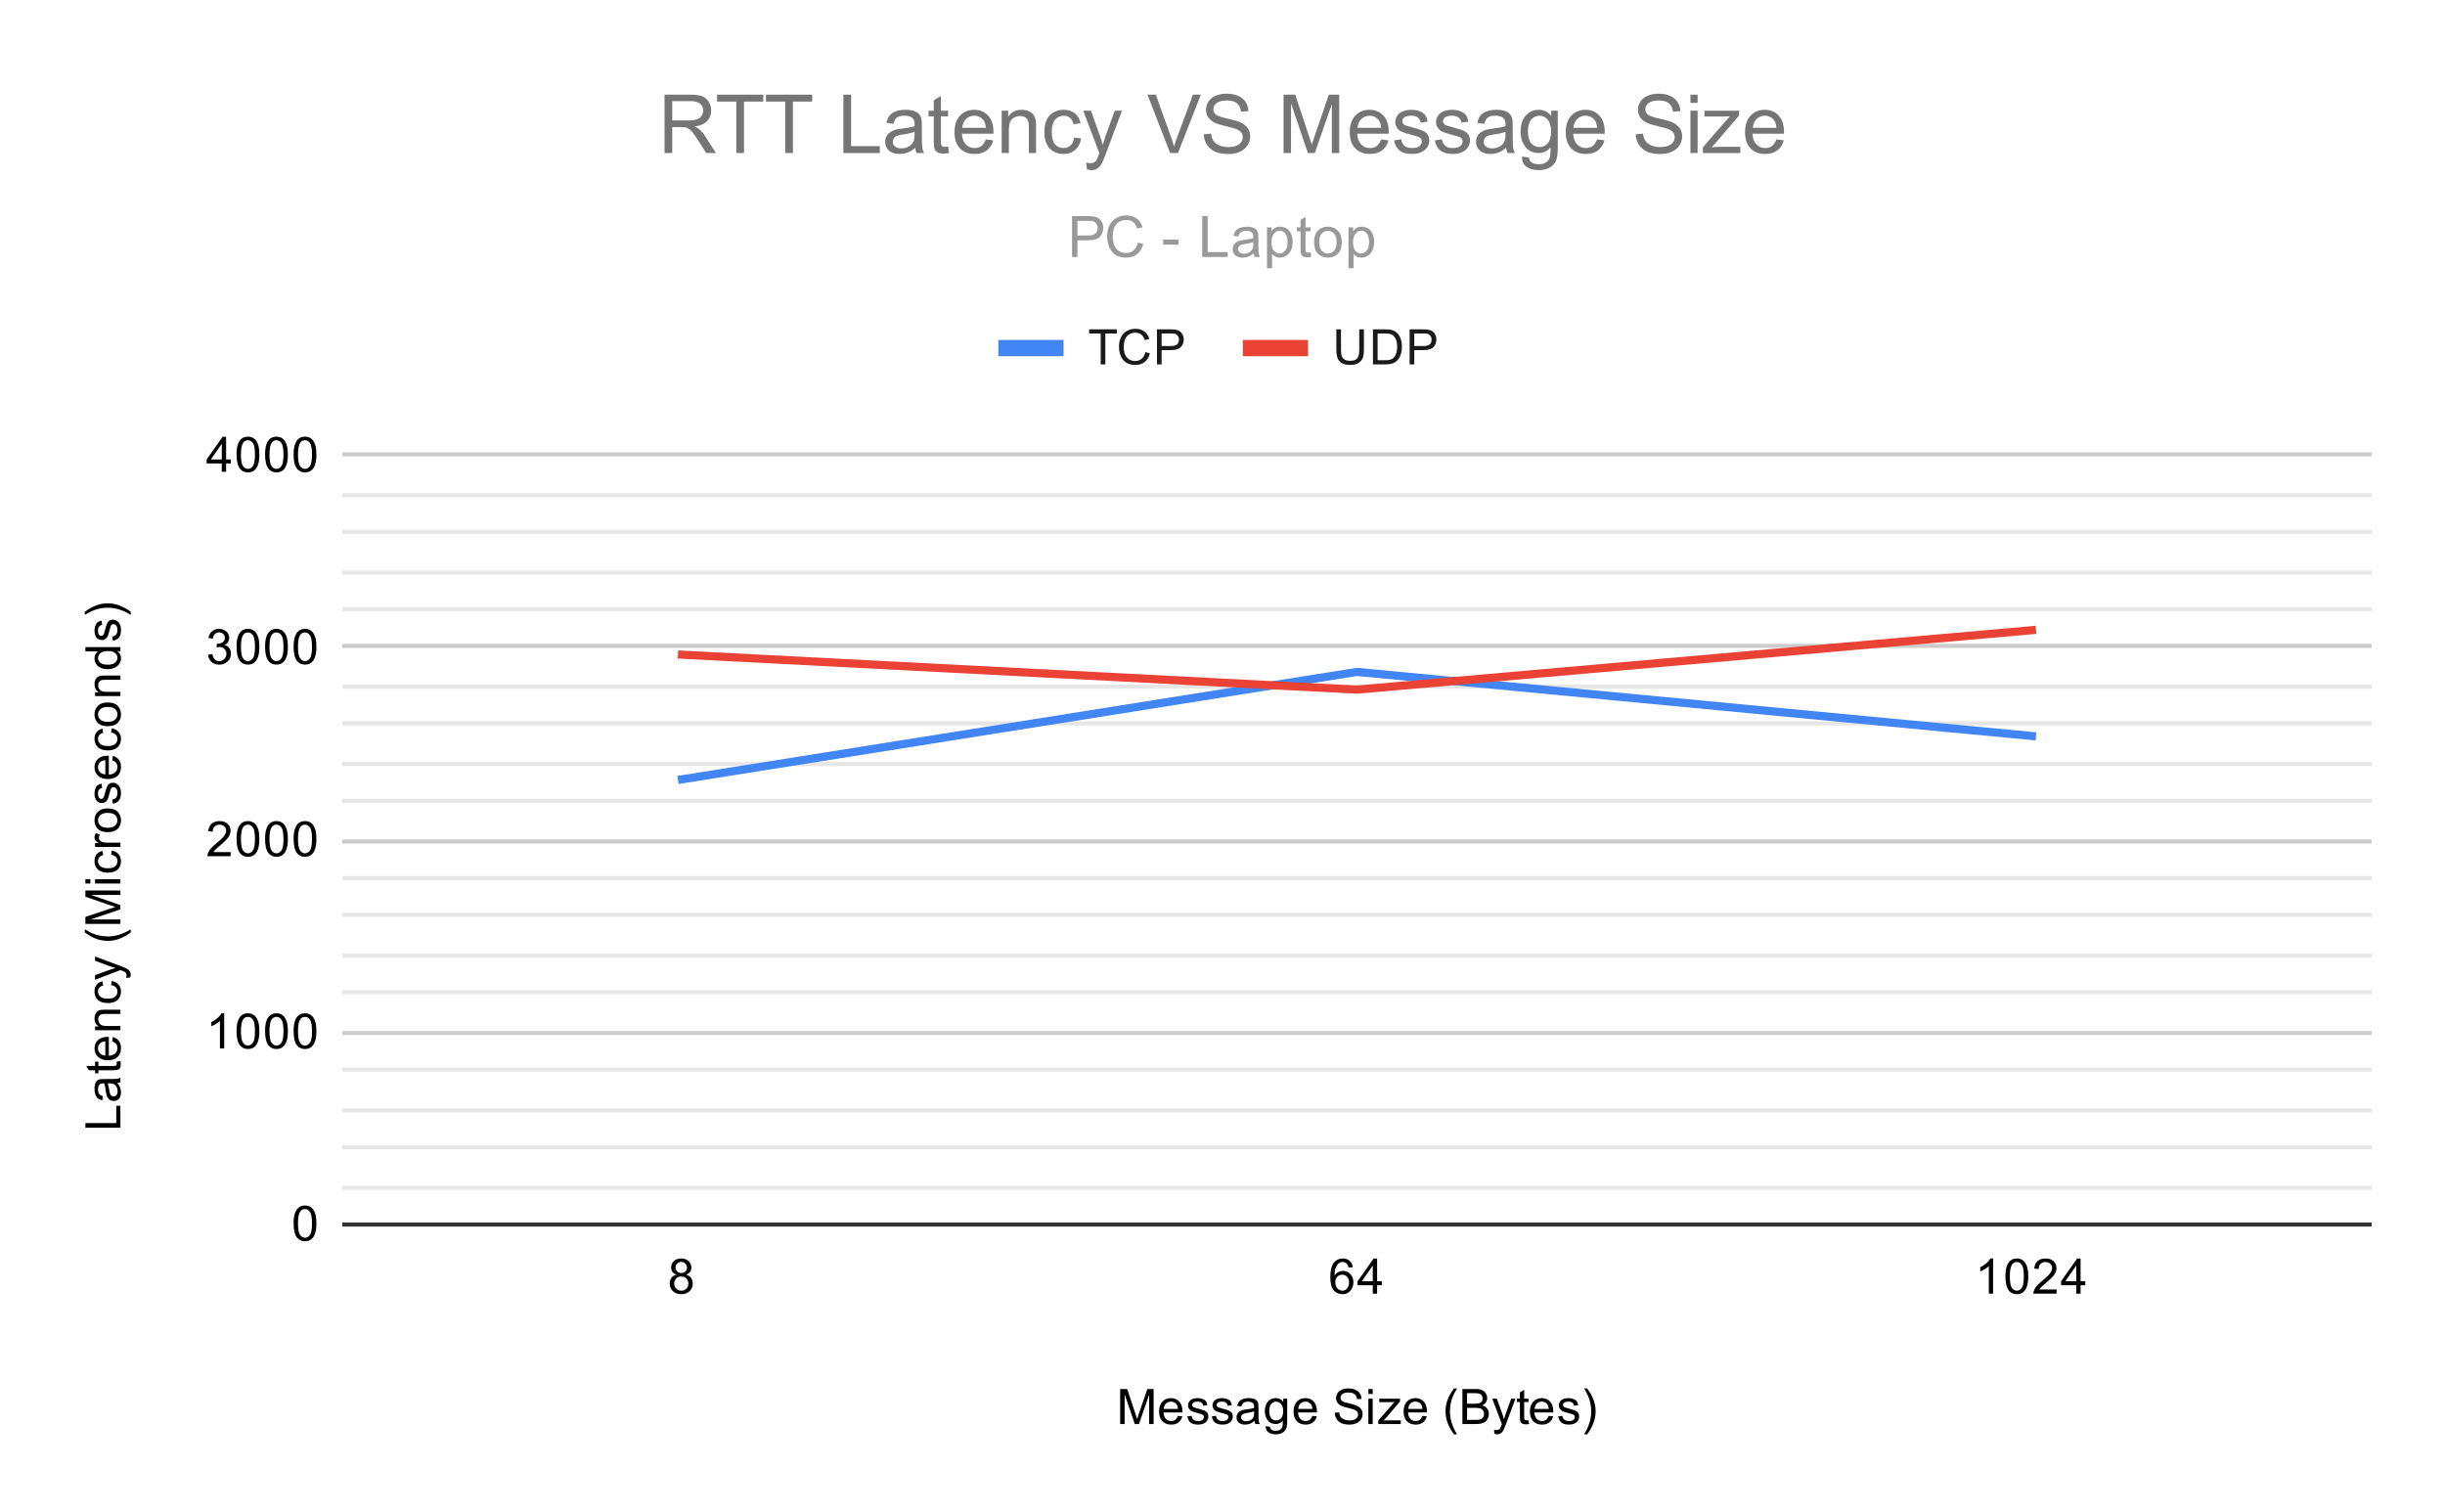 <svg version="1.1" viewBox="0.0 0.0 600.0 371.0" fill="none" stroke="none" stroke-linecap="square" stroke-miterlimit="10" width="600" height="371" xmlns:xlink="http://www.w3.org/1999/xlink" xmlns="http://www.w3.org/2000/svg"><path fill="#ffffff" d="M0 0L600.0 0L600.0 371.0L0 371.0L0 0Z" fill-rule="nonzero"/><path stroke="#333333" stroke-width="1.0" stroke-linecap="butt" d="M84.5 300.5L581.5 300.5" fill-rule="nonzero"/><path stroke="#cccccc" stroke-width="1.0" stroke-linecap="butt" d="M84.5 253.5L581.5 253.5" fill-rule="nonzero"/><path stroke="#cccccc" stroke-width="1.0" stroke-linecap="butt" d="M84.5 206.5L581.5 206.5" fill-rule="nonzero"/><path stroke="#cccccc" stroke-width="1.0" stroke-linecap="butt" d="M84.5 158.5L581.5 158.5" fill-rule="nonzero"/><path stroke="#cccccc" stroke-width="1.0" stroke-linecap="butt" d="M84.5 111.5L581.5 111.5" fill-rule="nonzero"/><path stroke="#e6e6e6" stroke-width="1.0" stroke-linecap="butt" d="M84.5 291.5L581.5 291.5" fill-rule="nonzero"/><path stroke="#e6e6e6" stroke-width="1.0" stroke-linecap="butt" d="M84.5 281.5L581.5 281.5" fill-rule="nonzero"/><path stroke="#e6e6e6" stroke-width="1.0" stroke-linecap="butt" d="M84.5 272.5L581.5 272.5" fill-rule="nonzero"/><path stroke="#e6e6e6" stroke-width="1.0" stroke-linecap="butt" d="M84.5 262.5L581.5 262.5" fill-rule="nonzero"/><path stroke="#e6e6e6" stroke-width="1.0" stroke-linecap="butt" d="M84.5 243.5L581.5 243.5" fill-rule="nonzero"/><path stroke="#e6e6e6" stroke-width="1.0" stroke-linecap="butt" d="M84.5 234.5L581.5 234.5" fill-rule="nonzero"/><path stroke="#e6e6e6" stroke-width="1.0" stroke-linecap="butt" d="M84.5 224.5L581.5 224.5" fill-rule="nonzero"/><path stroke="#e6e6e6" stroke-width="1.0" stroke-linecap="butt" d="M84.5 215.5L581.5 215.5" fill-rule="nonzero"/><path stroke="#e6e6e6" stroke-width="1.0" stroke-linecap="butt" d="M84.5 196.5L581.5 196.5" fill-rule="nonzero"/><path stroke="#e6e6e6" stroke-width="1.0" stroke-linecap="butt" d="M84.5 187.5L581.5 187.5" fill-rule="nonzero"/><path stroke="#e6e6e6" stroke-width="1.0" stroke-linecap="butt" d="M84.5 177.5L581.5 177.5" fill-rule="nonzero"/><path stroke="#e6e6e6" stroke-width="1.0" stroke-linecap="butt" d="M84.5 168.5L581.5 168.5" fill-rule="nonzero"/><path stroke="#e6e6e6" stroke-width="1.0" stroke-linecap="butt" d="M84.5 149.5L581.5 149.5" fill-rule="nonzero"/><path stroke="#e6e6e6" stroke-width="1.0" stroke-linecap="butt" d="M84.5 140.5L581.5 140.5" fill-rule="nonzero"/><path stroke="#e6e6e6" stroke-width="1.0" stroke-linecap="butt" d="M84.5 130.5L581.5 130.5" fill-rule="nonzero"/><path stroke="#e6e6e6" stroke-width="1.0" stroke-linecap="butt" d="M84.5 121.5L581.5 121.5" fill-rule="nonzero"/><clipPath id="id_0"><path d="M84.55 111.783L581.45 111.783L581.45 300.45L84.55 300.45L84.55 111.783Z" clip-rule="nonzero"/></clipPath><path stroke="#4285f4" stroke-width="2.0" stroke-linecap="butt" clip-path="url(#id_0)" d="M167.367 191.241L333.0 164.881L498.633 180.611" fill-rule="nonzero"/><path stroke="#ea4335" stroke-width="2.0" stroke-linecap="butt" clip-path="url(#id_0)" d="M167.367 160.66L333.0 169.233L498.633 154.648" fill-rule="nonzero"/><path fill="#000000" fill-opacity="0.0" clip-path="url(#id_0)" d="M170.367 191.241C170.367 192.898 169.024 194.241 167.367 194.241C165.71 194.241 164.367 192.898 164.367 191.241C164.367 189.584 165.71 188.241 167.367 188.241C169.024 188.241 170.367 189.584 170.367 191.241Z" fill-rule="nonzero"/><path fill="#000000" fill-opacity="0.0" clip-path="url(#id_0)" d="M336.0 164.881C336.0 166.538 334.657 167.881 333.0 167.881C331.343 167.881 330.0 166.538 330.0 164.881C330.0 163.224 331.343 161.881 333.0 161.881C334.657 161.881 336.0 163.224 336.0 164.881Z" fill-rule="nonzero"/><path fill="#000000" fill-opacity="0.0" clip-path="url(#id_0)" d="M501.633 180.611C501.633 182.268 500.29 183.611 498.633 183.611C496.976 183.611 495.633 182.268 495.633 180.611C495.633 178.954 496.976 177.611 498.633 177.611C500.29 177.611 501.633 178.954 501.633 180.611Z" fill-rule="nonzero"/><path fill="#000000" fill-opacity="0.0" clip-path="url(#id_0)" d="M170.367 160.66C170.367 162.317 169.024 163.66 167.367 163.66C165.71 163.66 164.367 162.317 164.367 160.66C164.367 159.003 165.71 157.66 167.367 157.66C169.024 157.66 170.367 159.003 170.367 160.66Z" fill-rule="nonzero"/><path fill="#000000" fill-opacity="0.0" clip-path="url(#id_0)" d="M336.0 169.233C336.0 170.89 334.657 172.233 333.0 172.233C331.343 172.233 330.0 170.89 330.0 169.233C330.0 167.576 331.343 166.233 333.0 166.233C334.657 166.233 336.0 167.576 336.0 169.233Z" fill-rule="nonzero"/><path fill="#000000" fill-opacity="0.0" clip-path="url(#id_0)" d="M501.633 154.648C501.633 156.305 500.29 157.648 498.633 157.648C496.976 157.648 495.633 156.305 495.633 154.648C495.633 152.991 496.976 151.648 498.633 151.648C500.29 151.648 501.633 152.991 501.633 154.648Z" fill-rule="nonzero"/><path fill="#000000" d="M274.891 349.45L274.891 340.856L276.609 340.856L278.641 346.934Q278.922 347.794 279.047 348.216Q279.188 347.747 279.5 346.841L281.562 340.856L283.094 340.856L283.094 349.45L282.0 349.45L282.0 342.262L279.5 349.45L278.469 349.45L275.984 342.137L275.984 349.45L274.891 349.45ZM289.047 347.45L290.141 347.575Q289.891 348.528 289.188 349.059Q288.484 349.591 287.406 349.591Q286.047 349.591 285.234 348.747Q284.438 347.903 284.438 346.387Q284.438 344.825 285.25 343.966Q286.062 343.091 287.344 343.091Q288.594 343.091 289.375 343.934Q290.172 344.778 290.172 346.325Q290.172 346.419 290.172 346.606L285.531 346.606Q285.594 347.637 286.109 348.184Q286.625 348.716 287.406 348.716Q287.984 348.716 288.391 348.419Q288.812 348.106 289.047 347.45ZM285.594 345.747L289.062 345.747Q289.0 344.95 288.672 344.559Q288.156 343.95 287.359 343.95Q286.625 343.95 286.125 344.434Q285.641 344.919 285.594 345.747ZM291.375 347.591L292.406 347.434Q292.5 348.059 292.891 348.387Q293.297 348.716 294.031 348.716Q294.75 348.716 295.094 348.434Q295.453 348.137 295.453 347.731Q295.453 347.372 295.141 347.169Q294.922 347.028 294.062 346.809Q292.906 346.512 292.453 346.309Q292.016 346.091 291.781 345.716Q291.547 345.341 291.547 344.872Q291.547 344.466 291.734 344.106Q291.922 343.747 292.25 343.512Q292.5 343.341 292.922 343.216Q293.344 343.091 293.844 343.091Q294.562 343.091 295.109 343.309Q295.672 343.512 295.938 343.872Q296.203 344.231 296.297 344.825L295.266 344.966Q295.203 344.497 294.859 344.231Q294.531 343.95 293.906 343.95Q293.188 343.95 292.875 344.2Q292.562 344.434 292.562 344.762Q292.562 344.966 292.688 345.122Q292.828 345.294 293.094 345.403Q293.25 345.466 294.031 345.669Q295.156 345.981 295.594 346.169Q296.031 346.356 296.281 346.716Q296.531 347.075 296.531 347.622Q296.531 348.153 296.219 348.622Q295.922 349.075 295.344 349.341Q294.766 349.591 294.031 349.591Q292.812 349.591 292.172 349.091Q291.547 348.575 291.375 347.591ZM297.375 347.591L298.406 347.434Q298.5 348.059 298.891 348.387Q299.297 348.716 300.031 348.716Q300.75 348.716 301.094 348.434Q301.453 348.137 301.453 347.731Q301.453 347.372 301.141 347.169Q300.922 347.028 300.062 346.809Q298.906 346.512 298.453 346.309Q298.016 346.091 297.781 345.716Q297.547 345.341 297.547 344.872Q297.547 344.466 297.734 344.106Q297.922 343.747 298.25 343.512Q298.5 343.341 298.922 343.216Q299.344 343.091 299.844 343.091Q300.562 343.091 301.109 343.309Q301.672 343.512 301.938 343.872Q302.203 344.231 302.297 344.825L301.266 344.966Q301.203 344.497 300.859 344.231Q300.531 343.95 299.906 343.95Q299.188 343.95 298.875 344.2Q298.562 344.434 298.562 344.762Q298.562 344.966 298.688 345.122Q298.828 345.294 299.094 345.403Q299.25 345.466 300.031 345.669Q301.156 345.981 301.594 346.169Q302.031 346.356 302.281 346.716Q302.531 347.075 302.531 347.622Q302.531 348.153 302.219 348.622Q301.922 349.075 301.344 349.341Q300.766 349.591 300.031 349.591Q298.812 349.591 298.172 349.091Q297.547 348.575 297.375 347.591ZM307.859 348.684Q307.266 349.184 306.719 349.387Q306.188 349.591 305.562 349.591Q304.531 349.591 303.984 349.091Q303.438 348.591 303.438 347.809Q303.438 347.356 303.641 346.981Q303.844 346.591 304.188 346.372Q304.531 346.137 304.953 346.028Q305.25 345.934 305.891 345.856Q307.156 345.716 307.766 345.497Q307.766 345.278 307.766 345.231Q307.766 344.575 307.469 344.309Q307.062 343.966 306.266 343.966Q305.531 343.966 305.172 344.231Q304.812 344.481 304.641 345.137L303.609 344.997Q303.75 344.341 304.078 343.934Q304.406 343.528 305.016 343.309Q305.625 343.091 306.422 343.091Q307.219 343.091 307.719 343.278Q308.219 343.466 308.453 343.747Q308.688 344.028 308.781 344.466Q308.828 344.731 308.828 345.434L308.828 346.841Q308.828 348.309 308.891 348.7Q308.969 349.091 309.172 349.45L308.062 349.45Q307.906 349.122 307.859 348.684ZM307.766 346.325Q307.188 346.559 306.047 346.731Q305.391 346.825 305.125 346.95Q304.859 347.059 304.703 347.278Q304.562 347.497 304.562 347.778Q304.562 348.2 304.875 348.481Q305.203 348.762 305.812 348.762Q306.422 348.762 306.891 348.497Q307.375 348.231 307.594 347.762Q307.766 347.403 307.766 346.716L307.766 346.325ZM310.594 349.966L311.625 350.122Q311.688 350.591 311.984 350.809Q312.375 351.106 313.047 351.106Q313.781 351.106 314.172 350.809Q314.578 350.512 314.719 349.997Q314.812 349.669 314.797 348.637Q314.109 349.45 313.078 349.45Q311.797 349.45 311.094 348.528Q310.391 347.591 310.391 346.309Q310.391 345.419 310.703 344.669Q311.031 343.903 311.641 343.497Q312.25 343.091 313.078 343.091Q314.188 343.091 314.906 343.981L314.906 343.231L315.875 343.231L315.875 348.606Q315.875 350.059 315.578 350.669Q315.281 351.278 314.641 351.622Q314.0 351.981 313.062 351.981Q311.953 351.981 311.266 351.481Q310.578 350.981 310.594 349.966ZM311.469 346.231Q311.469 347.45 311.953 348.012Q312.438 348.575 313.172 348.575Q313.906 348.575 314.391 348.012Q314.891 347.45 314.891 346.262Q314.891 345.122 314.375 344.544Q313.875 343.966 313.156 343.966Q312.453 343.966 311.953 344.544Q311.469 345.106 311.469 346.231ZM322.047 347.45L323.141 347.575Q322.891 348.528 322.188 349.059Q321.484 349.591 320.406 349.591Q319.047 349.591 318.234 348.747Q317.438 347.903 317.438 346.387Q317.438 344.825 318.25 343.966Q319.062 343.091 320.344 343.091Q321.594 343.091 322.375 343.934Q323.172 344.778 323.172 346.325Q323.172 346.419 323.172 346.606L318.531 346.606Q318.594 347.637 319.109 348.184Q319.625 348.716 320.406 348.716Q320.984 348.716 321.391 348.419Q321.812 348.106 322.047 347.45ZM318.594 345.747L322.062 345.747Q322.0 344.95 321.672 344.559Q321.156 343.95 320.359 343.95Q319.625 343.95 319.125 344.434Q318.641 344.919 318.594 345.747ZM327.547 346.684L328.609 346.591Q328.688 347.247 328.969 347.653Q329.25 348.059 329.828 348.325Q330.422 348.575 331.156 348.575Q331.797 348.575 332.297 348.387Q332.797 348.184 333.031 347.856Q333.281 347.512 333.281 347.122Q333.281 346.716 333.047 346.419Q332.812 346.106 332.281 345.903Q331.922 345.762 330.734 345.481Q329.562 345.2 329.094 344.95Q328.469 344.622 328.172 344.153Q327.875 343.669 327.875 343.075Q327.875 342.434 328.234 341.872Q328.609 341.294 329.312 341.012Q330.031 340.716 330.891 340.716Q331.844 340.716 332.578 341.028Q333.312 341.325 333.703 341.934Q334.094 342.528 334.125 343.278L333.031 343.356Q332.938 342.544 332.422 342.137Q331.922 341.716 330.938 341.716Q329.906 341.716 329.438 342.091Q328.969 342.466 328.969 342.997Q328.969 343.466 329.297 343.762Q329.625 344.059 331.0 344.372Q332.391 344.684 332.906 344.919Q333.656 345.278 334.016 345.809Q334.375 346.325 334.375 347.028Q334.375 347.716 333.984 348.325Q333.594 348.919 332.859 349.262Q332.125 349.591 331.203 349.591Q330.031 349.591 329.234 349.262Q328.453 348.919 328.0 348.231Q327.562 347.544 327.547 346.684ZM335.797 342.075L335.797 340.856L336.859 340.856L336.859 342.075L335.797 342.075ZM335.797 349.45L335.797 343.231L336.859 343.231L336.859 349.45L335.797 349.45ZM338.234 349.45L338.234 348.591L342.203 344.044Q341.516 344.075 341.0 344.075L338.469 344.075L338.469 343.231L343.562 343.231L343.562 343.919L340.188 347.872L339.531 348.591Q340.25 348.544 340.859 348.544L343.75 348.544L343.75 349.45L338.234 349.45ZM349.047 347.45L350.141 347.575Q349.891 348.528 349.188 349.059Q348.484 349.591 347.406 349.591Q346.047 349.591 345.234 348.747Q344.438 347.903 344.438 346.387Q344.438 344.825 345.25 343.966Q346.062 343.091 347.344 343.091Q348.594 343.091 349.375 343.934Q350.172 344.778 350.172 346.325Q350.172 346.419 350.172 346.606L345.531 346.606Q345.594 347.637 346.109 348.184Q346.625 348.716 347.406 348.716Q347.984 348.716 348.391 348.419Q348.812 348.106 349.047 347.45ZM345.594 345.747L349.062 345.747Q349.0 344.95 348.672 344.559Q348.156 343.95 347.359 343.95Q346.625 343.95 346.125 344.434Q345.641 344.919 345.594 345.747ZM356.812 351.981Q355.938 350.872 355.328 349.403Q354.734 347.919 354.734 346.341Q354.734 344.95 355.172 343.669Q355.703 342.184 356.812 340.716L357.562 340.716Q356.859 341.934 356.625 342.45Q356.266 343.262 356.062 344.137Q355.812 345.231 355.812 346.341Q355.812 349.169 357.562 351.981L356.812 351.981ZM358.875 349.45L358.875 340.856L362.109 340.856Q363.094 340.856 363.688 341.122Q364.281 341.387 364.609 341.934Q364.953 342.466 364.953 343.059Q364.953 343.606 364.656 344.091Q364.359 344.575 363.75 344.872Q364.531 345.106 364.938 345.669Q365.359 346.216 365.359 346.966Q365.359 347.559 365.109 348.091Q364.859 348.606 364.484 348.887Q364.109 349.169 363.531 349.309Q362.969 349.45 362.156 349.45L358.875 349.45ZM360.016 344.466L361.875 344.466Q362.625 344.466 362.953 344.372Q363.391 344.247 363.609 343.95Q363.828 343.637 363.828 343.184Q363.828 342.762 363.625 342.434Q363.422 342.106 363.031 341.997Q362.656 341.872 361.734 341.872L360.016 341.872L360.016 344.466ZM360.016 348.434L362.156 348.434Q362.703 348.434 362.922 348.387Q363.328 348.325 363.578 348.169Q363.844 347.997 364.016 347.684Q364.188 347.372 364.188 346.966Q364.188 346.481 363.938 346.122Q363.703 345.762 363.266 345.622Q362.828 345.481 362.0 345.481L360.016 345.481L360.016 348.434ZM366.75 351.841L366.625 350.856Q366.969 350.95 367.234 350.95Q367.578 350.95 367.781 350.825Q368.0 350.716 368.141 350.512Q368.234 350.341 368.469 349.716Q368.484 349.637 368.562 349.466L366.188 343.231L367.328 343.231L368.625 346.825Q368.875 347.512 369.078 348.278Q369.266 347.544 369.516 346.856L370.844 343.231L371.891 343.231L369.531 349.559Q369.141 350.575 368.938 350.966Q368.656 351.497 368.281 351.731Q367.922 351.981 367.422 351.981Q367.125 351.981 366.75 351.841ZM375.094 348.512L375.25 349.434Q374.797 349.528 374.453 349.528Q373.875 349.528 373.562 349.356Q373.25 349.169 373.109 348.872Q372.984 348.575 372.984 347.622L372.984 344.044L372.219 344.044L372.219 343.231L372.984 343.231L372.984 341.684L374.031 341.059L374.031 343.231L375.094 343.231L375.094 344.044L374.031 344.044L374.031 347.684Q374.031 348.137 374.078 348.262Q374.141 348.387 374.266 348.466Q374.391 348.544 374.625 348.544Q374.812 348.544 375.094 348.512ZM380.047 347.45L381.141 347.575Q380.891 348.528 380.188 349.059Q379.484 349.591 378.406 349.591Q377.047 349.591 376.234 348.747Q375.438 347.903 375.438 346.387Q375.438 344.825 376.25 343.966Q377.062 343.091 378.344 343.091Q379.594 343.091 380.375 343.934Q381.172 344.778 381.172 346.325Q381.172 346.419 381.172 346.606L376.531 346.606Q376.594 347.637 377.109 348.184Q377.625 348.716 378.406 348.716Q378.984 348.716 379.391 348.419Q379.812 348.106 380.047 347.45ZM376.594 345.747L380.062 345.747Q380.0 344.95 379.672 344.559Q379.156 343.95 378.359 343.95Q377.625 343.95 377.125 344.434Q376.641 344.919 376.594 345.747ZM382.375 347.591L383.406 347.434Q383.5 348.059 383.891 348.387Q384.297 348.716 385.031 348.716Q385.75 348.716 386.094 348.434Q386.453 348.137 386.453 347.731Q386.453 347.372 386.141 347.169Q385.922 347.028 385.062 346.809Q383.906 346.512 383.453 346.309Q383.016 346.091 382.781 345.716Q382.547 345.341 382.547 344.872Q382.547 344.466 382.734 344.106Q382.922 343.747 383.25 343.512Q383.5 343.341 383.922 343.216Q384.344 343.091 384.844 343.091Q385.562 343.091 386.109 343.309Q386.672 343.512 386.938 343.872Q387.203 344.231 387.297 344.825L386.266 344.966Q386.203 344.497 385.859 344.231Q385.531 343.95 384.906 343.95Q384.188 343.95 383.875 344.2Q383.562 344.434 383.562 344.762Q383.562 344.966 383.688 345.122Q383.828 345.294 384.094 345.403Q384.25 345.466 385.031 345.669Q386.156 345.981 386.594 346.169Q387.031 346.356 387.281 346.716Q387.531 347.075 387.531 347.622Q387.531 348.153 387.219 348.622Q386.922 349.075 386.344 349.341Q385.766 349.591 385.031 349.591Q383.812 349.591 383.172 349.091Q382.547 348.575 382.375 347.591ZM389.484 351.981L388.734 351.981Q390.484 349.169 390.484 346.341Q390.484 345.247 390.234 344.153Q390.031 343.278 389.672 342.466Q389.438 341.95 388.734 340.716L389.484 340.716Q390.578 342.184 391.109 343.669Q391.562 344.95 391.562 346.341Q391.562 347.919 390.953 349.403Q390.344 350.872 389.484 351.981Z" fill-rule="nonzero"/><path fill="#000000" d="M29.55 276.742L20.956 276.742L20.956 275.601L28.534 275.601L28.534 271.367L29.55 271.367L29.55 276.742ZM28.784 265.757Q29.284 266.351 29.488 266.898Q29.691 267.429 29.691 268.054Q29.691 269.085 29.191 269.632Q28.691 270.179 27.909 270.179Q27.456 270.179 27.081 269.976Q26.691 269.773 26.472 269.429Q26.238 269.085 26.128 268.664Q26.034 268.367 25.956 267.726Q25.816 266.46 25.597 265.851Q25.378 265.851 25.331 265.851Q24.675 265.851 24.409 266.148Q24.066 266.554 24.066 267.351Q24.066 268.085 24.331 268.445Q24.581 268.804 25.238 268.976L25.097 270.007Q24.441 269.867 24.034 269.539Q23.628 269.21 23.409 268.601Q23.191 267.992 23.191 267.195Q23.191 266.398 23.378 265.898Q23.566 265.398 23.847 265.164Q24.128 264.929 24.566 264.835Q24.831 264.789 25.534 264.789L26.941 264.789Q28.409 264.789 28.8 264.726Q29.191 264.648 29.55 264.445L29.55 265.554Q29.222 265.71 28.784 265.757ZM26.425 265.851Q26.659 266.429 26.831 267.57Q26.925 268.226 27.05 268.492Q27.159 268.757 27.378 268.914Q27.597 269.054 27.878 269.054Q28.3 269.054 28.581 268.742Q28.863 268.414 28.863 267.804Q28.863 267.195 28.597 266.726Q28.331 266.242 27.863 266.023Q27.503 265.851 26.816 265.851L26.425 265.851ZM28.613 260.523L29.534 260.367Q29.628 260.82 29.628 261.164Q29.628 261.742 29.456 262.054Q29.269 262.367 28.972 262.507Q28.675 262.632 27.722 262.632L24.144 262.632L24.144 263.398L23.331 263.398L23.331 262.632L21.784 262.632L21.159 261.585L23.331 261.585L23.331 260.523L24.144 260.523L24.144 261.585L27.784 261.585Q28.238 261.585 28.363 261.539Q28.488 261.476 28.566 261.351Q28.644 261.226 28.644 260.992Q28.644 260.804 28.613 260.523ZM27.55 255.57L27.675 254.476Q28.628 254.726 29.159 255.429Q29.691 256.132 29.691 257.21Q29.691 258.57 28.847 259.382Q28.003 260.179 26.488 260.179Q24.925 260.179 24.066 259.367Q23.191 258.554 23.191 257.273Q23.191 256.023 24.034 255.242Q24.878 254.445 26.425 254.445Q26.519 254.445 26.706 254.445L26.706 259.085Q27.738 259.023 28.284 258.507Q28.816 257.992 28.816 257.21Q28.816 256.632 28.519 256.226Q28.206 255.804 27.55 255.57ZM25.847 259.023L25.847 255.554Q25.05 255.617 24.659 255.945Q24.05 256.46 24.05 257.257Q24.05 257.992 24.534 258.492Q25.019 258.976 25.847 259.023ZM29.55 252.82L23.331 252.82L23.331 251.882L24.206 251.882Q23.191 251.195 23.191 249.898Q23.191 249.335 23.394 248.867Q23.597 248.382 23.925 248.148Q24.253 247.914 24.691 247.82Q24.988 247.773 25.722 247.773L29.55 247.773L29.55 248.82L25.769 248.82Q25.113 248.82 24.8 248.945Q24.488 249.07 24.3 249.382Q24.097 249.695 24.097 250.117Q24.097 250.789 24.534 251.289Q24.956 251.773 26.144 251.773L29.55 251.773L29.55 252.82ZM27.269 241.757L27.409 240.726Q28.472 240.898 29.081 241.601Q29.691 242.304 29.691 243.32Q29.691 244.601 28.863 245.382Q28.019 246.148 26.456 246.148Q25.456 246.148 24.706 245.82Q23.941 245.476 23.566 244.804Q23.191 244.117 23.191 243.304Q23.191 242.304 23.706 241.664Q24.206 241.007 25.159 240.82L25.316 241.851Q24.691 241.992 24.378 242.367Q24.05 242.742 24.05 243.273Q24.05 244.07 24.628 244.57Q25.191 245.07 26.425 245.07Q27.691 245.07 28.253 244.585Q28.816 244.101 28.816 243.335Q28.816 242.71 28.441 242.304Q28.066 241.882 27.269 241.757ZM31.941 239.867L30.956 239.992Q31.05 239.648 31.05 239.382Q31.05 239.039 30.925 238.835Q30.816 238.617 30.613 238.476Q30.441 238.382 29.816 238.148Q29.738 238.132 29.566 238.054L23.331 240.429L23.331 239.289L26.925 237.992Q27.613 237.742 28.378 237.539Q27.644 237.351 26.956 237.101L23.331 235.773L23.331 234.726L29.659 237.085Q30.675 237.476 31.066 237.679Q31.597 237.96 31.831 238.335Q32.081 238.695 32.081 239.195Q32.081 239.492 31.941 239.867ZM32.081 228.804Q30.972 229.679 29.503 230.289Q28.019 230.882 26.441 230.882Q25.05 230.882 23.769 230.445Q22.284 229.914 20.816 228.804L20.816 228.054Q22.034 228.757 22.55 228.992Q23.363 229.351 24.238 229.554Q25.331 229.804 26.441 229.804Q29.269 229.804 32.081 228.054L32.081 228.804ZM29.55 226.726L20.956 226.726L20.956 225.007L27.034 222.976Q27.894 222.695 28.316 222.57Q27.847 222.429 26.941 222.117L20.956 220.054L20.956 218.523L29.55 218.523L29.55 219.617L22.363 219.617L29.55 222.117L29.55 223.148L22.238 225.632L29.55 225.632L29.55 226.726ZM22.175 216.82L20.956 216.82L20.956 215.757L22.175 215.757L22.175 216.82ZM29.55 216.82L23.331 216.82L23.331 215.757L29.55 215.757L29.55 216.82ZM27.269 209.757L27.409 208.726Q28.472 208.898 29.081 209.601Q29.691 210.304 29.691 211.32Q29.691 212.601 28.863 213.382Q28.019 214.148 26.456 214.148Q25.456 214.148 24.706 213.82Q23.941 213.476 23.566 212.804Q23.191 212.117 23.191 211.304Q23.191 210.304 23.706 209.664Q24.206 209.007 25.159 208.82L25.316 209.851Q24.691 209.992 24.378 210.367Q24.05 210.742 24.05 211.273Q24.05 212.07 24.628 212.57Q25.191 213.07 26.425 213.07Q27.691 213.07 28.253 212.585Q28.816 212.101 28.816 211.335Q28.816 210.71 28.441 210.304Q28.066 209.882 27.269 209.757ZM29.55 207.835L23.331 207.835L23.331 206.882L24.269 206.882Q23.613 206.523 23.409 206.226Q23.191 205.914 23.191 205.539Q23.191 205.007 23.519 204.46L24.503 204.82Q24.269 205.21 24.269 205.585Q24.269 205.945 24.488 206.226Q24.691 206.492 25.066 206.601Q25.628 206.789 26.284 206.789L29.55 206.789L29.55 207.835ZM26.441 204.21Q24.706 204.21 23.878 203.257Q23.191 202.46 23.191 201.304Q23.191 200.023 24.034 199.21Q24.863 198.382 26.347 198.382Q27.55 198.382 28.238 198.742Q28.925 199.101 29.316 199.804Q29.691 200.492 29.691 201.304Q29.691 202.601 28.863 203.414Q28.019 204.21 26.441 204.21ZM26.441 203.132Q27.628 203.132 28.222 202.617Q28.816 202.085 28.816 201.304Q28.816 200.507 28.222 199.992Q27.628 199.476 26.409 199.476Q25.253 199.476 24.659 200.007Q24.066 200.523 24.066 201.304Q24.066 202.085 24.659 202.617Q25.238 203.132 26.441 203.132ZM27.691 197.242L27.534 196.21Q28.159 196.117 28.488 195.726Q28.816 195.32 28.816 194.585Q28.816 193.867 28.534 193.523Q28.238 193.164 27.831 193.164Q27.472 193.164 27.269 193.476Q27.128 193.695 26.909 194.554Q26.613 195.71 26.409 196.164Q26.191 196.601 25.816 196.835Q25.441 197.07 24.972 197.07Q24.566 197.07 24.206 196.882Q23.847 196.695 23.613 196.367Q23.441 196.117 23.316 195.695Q23.191 195.273 23.191 194.773Q23.191 194.054 23.409 193.507Q23.613 192.945 23.972 192.679Q24.331 192.414 24.925 192.32L25.066 193.351Q24.597 193.414 24.331 193.757Q24.05 194.085 24.05 194.71Q24.05 195.429 24.3 195.742Q24.534 196.054 24.863 196.054Q25.066 196.054 25.222 195.929Q25.394 195.789 25.503 195.523Q25.566 195.367 25.769 194.585Q26.081 193.46 26.269 193.023Q26.456 192.585 26.816 192.335Q27.175 192.085 27.722 192.085Q28.253 192.085 28.722 192.398Q29.175 192.695 29.441 193.273Q29.691 193.851 29.691 194.585Q29.691 195.804 29.191 196.445Q28.675 197.07 27.691 197.242ZM27.55 186.57L27.675 185.476Q28.628 185.726 29.159 186.429Q29.691 187.132 29.691 188.21Q29.691 189.57 28.847 190.382Q28.003 191.179 26.488 191.179Q24.925 191.179 24.066 190.367Q23.191 189.554 23.191 188.273Q23.191 187.023 24.034 186.242Q24.878 185.445 26.425 185.445Q26.519 185.445 26.706 185.445L26.706 190.085Q27.738 190.023 28.284 189.507Q28.816 188.992 28.816 188.21Q28.816 187.632 28.519 187.226Q28.206 186.804 27.55 186.57ZM25.847 190.023L25.847 186.554Q25.05 186.617 24.659 186.945Q24.05 187.46 24.05 188.257Q24.05 188.992 24.534 189.492Q25.019 189.976 25.847 190.023ZM27.269 179.757L27.409 178.726Q28.472 178.898 29.081 179.601Q29.691 180.304 29.691 181.32Q29.691 182.601 28.863 183.382Q28.019 184.148 26.456 184.148Q25.456 184.148 24.706 183.82Q23.941 183.476 23.566 182.804Q23.191 182.117 23.191 181.304Q23.191 180.304 23.706 179.664Q24.206 179.007 25.159 178.82L25.316 179.851Q24.691 179.992 24.378 180.367Q24.05 180.742 24.05 181.273Q24.05 182.07 24.628 182.57Q25.191 183.07 26.425 183.07Q27.691 183.07 28.253 182.585Q28.816 182.101 28.816 181.335Q28.816 180.71 28.441 180.304Q28.066 179.882 27.269 179.757ZM26.441 178.21Q24.706 178.21 23.878 177.257Q23.191 176.46 23.191 175.304Q23.191 174.023 24.034 173.21Q24.863 172.382 26.347 172.382Q27.55 172.382 28.238 172.742Q28.925 173.101 29.316 173.804Q29.691 174.492 29.691 175.304Q29.691 176.601 28.863 177.414Q28.019 178.21 26.441 178.21ZM26.441 177.132Q27.628 177.132 28.222 176.617Q28.816 176.085 28.816 175.304Q28.816 174.507 28.222 173.992Q27.628 173.476 26.409 173.476Q25.253 173.476 24.659 174.007Q24.066 174.523 24.066 175.304Q24.066 176.085 24.659 176.617Q25.238 177.132 26.441 177.132ZM29.55 170.82L23.331 170.82L23.331 169.882L24.206 169.882Q23.191 169.195 23.191 167.898Q23.191 167.335 23.394 166.867Q23.597 166.382 23.925 166.148Q24.253 165.914 24.691 165.82Q24.988 165.773 25.722 165.773L29.55 165.773L29.55 166.82L25.769 166.82Q25.113 166.82 24.8 166.945Q24.488 167.07 24.3 167.382Q24.097 167.695 24.097 168.117Q24.097 168.789 24.534 169.289Q24.956 169.773 26.144 169.773L29.55 169.773L29.55 170.82ZM29.55 159.789L28.769 159.789Q29.691 160.382 29.691 161.523Q29.691 162.273 29.284 162.898Q28.863 163.523 28.128 163.867Q27.394 164.21 26.441 164.21Q25.519 164.21 24.753 163.898Q23.988 163.585 23.597 162.96Q23.191 162.335 23.191 161.57Q23.191 161.007 23.425 160.57Q23.659 160.132 24.034 159.851L20.956 159.851L20.956 158.804L29.55 158.804L29.55 159.789ZM26.441 163.117Q27.644 163.117 28.238 162.617Q28.816 162.117 28.816 161.429Q28.816 160.742 28.253 160.257Q27.691 159.773 26.534 159.773Q25.253 159.773 24.659 160.273Q24.066 160.757 24.066 161.476Q24.066 162.179 24.644 162.648Q25.206 163.117 26.441 163.117ZM27.691 157.242L27.534 156.21Q28.159 156.117 28.488 155.726Q28.816 155.32 28.816 154.585Q28.816 153.867 28.534 153.523Q28.238 153.164 27.831 153.164Q27.472 153.164 27.269 153.476Q27.128 153.695 26.909 154.554Q26.613 155.71 26.409 156.164Q26.191 156.601 25.816 156.835Q25.441 157.07 24.972 157.07Q24.566 157.07 24.206 156.882Q23.847 156.695 23.613 156.367Q23.441 156.117 23.316 155.695Q23.191 155.273 23.191 154.773Q23.191 154.054 23.409 153.507Q23.613 152.945 23.972 152.679Q24.331 152.414 24.925 152.32L25.066 153.351Q24.597 153.414 24.331 153.757Q24.05 154.085 24.05 154.71Q24.05 155.429 24.3 155.742Q24.534 156.054 24.863 156.054Q25.066 156.054 25.222 155.929Q25.394 155.789 25.503 155.523Q25.566 155.367 25.769 154.585Q26.081 153.46 26.269 153.023Q26.456 152.585 26.816 152.335Q27.175 152.085 27.722 152.085Q28.253 152.085 28.722 152.398Q29.175 152.695 29.441 153.273Q29.691 153.851 29.691 154.585Q29.691 155.804 29.191 156.445Q28.675 157.07 27.691 157.242ZM32.081 150.132L32.081 150.882Q29.269 149.132 26.441 149.132Q25.347 149.132 24.253 149.382Q23.378 149.585 22.566 149.945Q22.05 150.179 20.816 150.882L20.816 150.132Q22.284 149.039 23.769 148.507Q25.05 148.054 26.441 148.054Q28.019 148.054 29.503 148.664Q30.972 149.273 32.081 150.132Z" fill-rule="nonzero"/><path fill="#000000" d="M72.05 300.216Q72.05 298.684 72.362 297.762Q72.675 296.825 73.284 296.325Q73.909 295.825 74.847 295.825Q75.534 295.825 76.05 296.106Q76.581 296.387 76.925 296.919Q77.269 297.434 77.456 298.184Q77.644 298.934 77.644 300.216Q77.644 301.731 77.331 302.653Q77.034 303.575 76.409 304.091Q75.8 304.591 74.847 304.591Q73.612 304.591 72.894 303.7Q72.05 302.637 72.05 300.216ZM73.128 300.216Q73.128 302.325 73.628 303.028Q74.128 303.731 74.847 303.731Q75.581 303.731 76.066 303.028Q76.566 302.325 76.566 300.216Q76.566 298.091 76.066 297.403Q75.581 296.7 74.831 296.7Q74.112 296.7 73.675 297.309Q73.128 298.091 73.128 300.216Z" fill-rule="nonzero"/><path fill="#000000" d="M55.019 257.283L53.972 257.283L53.972 250.565Q53.581 250.924 52.956 251.299Q52.347 251.658 51.862 251.83L51.862 250.815Q52.737 250.393 53.394 249.815Q54.066 249.221 54.347 248.658L55.019 248.658L55.019 257.283ZM58.05 253.049Q58.05 251.518 58.362 250.596Q58.675 249.658 59.284 249.158Q59.909 248.658 60.847 248.658Q61.534 248.658 62.05 248.94Q62.581 249.221 62.925 249.752Q63.269 250.268 63.456 251.018Q63.644 251.768 63.644 253.049Q63.644 254.565 63.331 255.486Q63.034 256.408 62.409 256.924Q61.8 257.424 60.847 257.424Q59.612 257.424 58.894 256.533Q58.05 255.471 58.05 253.049ZM59.128 253.049Q59.128 255.158 59.628 255.861Q60.128 256.565 60.847 256.565Q61.581 256.565 62.066 255.861Q62.566 255.158 62.566 253.049Q62.566 250.924 62.066 250.236Q61.581 249.533 60.831 249.533Q60.112 249.533 59.675 250.143Q59.128 250.924 59.128 253.049ZM65.05 253.049Q65.05 251.518 65.362 250.596Q65.675 249.658 66.284 249.158Q66.909 248.658 67.847 248.658Q68.534 248.658 69.05 248.94Q69.581 249.221 69.925 249.752Q70.269 250.268 70.456 251.018Q70.644 251.768 70.644 253.049Q70.644 254.565 70.331 255.486Q70.034 256.408 69.409 256.924Q68.8 257.424 67.847 257.424Q66.612 257.424 65.894 256.533Q65.05 255.471 65.05 253.049ZM66.128 253.049Q66.128 255.158 66.628 255.861Q67.128 256.565 67.847 256.565Q68.581 256.565 69.066 255.861Q69.566 255.158 69.566 253.049Q69.566 250.924 69.066 250.236Q68.581 249.533 67.831 249.533Q67.112 249.533 66.675 250.143Q66.128 250.924 66.128 253.049ZM72.05 253.049Q72.05 251.518 72.362 250.596Q72.675 249.658 73.284 249.158Q73.909 248.658 74.847 248.658Q75.534 248.658 76.05 248.94Q76.581 249.221 76.925 249.752Q77.269 250.268 77.456 251.018Q77.644 251.768 77.644 253.049Q77.644 254.565 77.331 255.486Q77.034 256.408 76.409 256.924Q75.8 257.424 74.847 257.424Q73.612 257.424 72.894 256.533Q72.05 255.471 72.05 253.049ZM73.128 253.049Q73.128 255.158 73.628 255.861Q74.128 256.565 74.847 256.565Q75.581 256.565 76.066 255.861Q76.566 255.158 76.566 253.049Q76.566 250.924 76.066 250.236Q75.581 249.533 74.831 249.533Q74.112 249.533 73.675 250.143Q73.128 250.924 73.128 253.049Z" fill-rule="nonzero"/><path fill="#000000" d="M56.597 209.101L56.597 210.117L50.909 210.117Q50.909 209.742 51.034 209.382Q51.253 208.804 51.722 208.242Q52.206 207.679 53.112 206.945Q54.519 205.789 55.003 205.117Q55.503 204.445 55.503 203.851Q55.503 203.226 55.05 202.804Q54.597 202.367 53.878 202.367Q53.112 202.367 52.659 202.82Q52.206 203.273 52.191 204.085L51.112 203.976Q51.222 202.757 51.941 202.132Q52.675 201.492 53.909 201.492Q55.144 201.492 55.862 202.179Q56.581 202.867 56.581 203.882Q56.581 204.398 56.362 204.898Q56.159 205.382 55.659 205.945Q55.175 206.492 54.05 207.445Q53.097 208.242 52.816 208.539Q52.55 208.82 52.378 209.101L56.597 209.101ZM58.05 205.882Q58.05 204.351 58.362 203.429Q58.675 202.492 59.284 201.992Q59.909 201.492 60.847 201.492Q61.534 201.492 62.05 201.773Q62.581 202.054 62.925 202.585Q63.269 203.101 63.456 203.851Q63.644 204.601 63.644 205.882Q63.644 207.398 63.331 208.32Q63.034 209.242 62.409 209.757Q61.8 210.257 60.847 210.257Q59.612 210.257 58.894 209.367Q58.05 208.304 58.05 205.882ZM59.128 205.882Q59.128 207.992 59.628 208.695Q60.128 209.398 60.847 209.398Q61.581 209.398 62.066 208.695Q62.566 207.992 62.566 205.882Q62.566 203.757 62.066 203.07Q61.581 202.367 60.831 202.367Q60.112 202.367 59.675 202.976Q59.128 203.757 59.128 205.882ZM65.05 205.882Q65.05 204.351 65.362 203.429Q65.675 202.492 66.284 201.992Q66.909 201.492 67.847 201.492Q68.534 201.492 69.05 201.773Q69.581 202.054 69.925 202.585Q70.269 203.101 70.456 203.851Q70.644 204.601 70.644 205.882Q70.644 207.398 70.331 208.32Q70.034 209.242 69.409 209.757Q68.8 210.257 67.847 210.257Q66.612 210.257 65.894 209.367Q65.05 208.304 65.05 205.882ZM66.128 205.882Q66.128 207.992 66.628 208.695Q67.128 209.398 67.847 209.398Q68.581 209.398 69.066 208.695Q69.566 207.992 69.566 205.882Q69.566 203.757 69.066 203.07Q68.581 202.367 67.831 202.367Q67.112 202.367 66.675 202.976Q66.128 203.757 66.128 205.882ZM72.05 205.882Q72.05 204.351 72.362 203.429Q72.675 202.492 73.284 201.992Q73.909 201.492 74.847 201.492Q75.534 201.492 76.05 201.773Q76.581 202.054 76.925 202.585Q77.269 203.101 77.456 203.851Q77.644 204.601 77.644 205.882Q77.644 207.398 77.331 208.32Q77.034 209.242 76.409 209.757Q75.8 210.257 74.847 210.257Q73.612 210.257 72.894 209.367Q72.05 208.304 72.05 205.882ZM73.128 205.882Q73.128 207.992 73.628 208.695Q74.128 209.398 74.847 209.398Q75.581 209.398 76.066 208.695Q76.566 207.992 76.566 205.882Q76.566 203.757 76.066 203.07Q75.581 202.367 74.831 202.367Q74.112 202.367 73.675 202.976Q73.128 203.757 73.128 205.882Z" fill-rule="nonzero"/><path fill="#000000" d="M51.05 160.684L52.112 160.544Q52.284 161.434 52.722 161.841Q53.159 162.231 53.784 162.231Q54.534 162.231 55.05 161.716Q55.566 161.2 55.566 160.434Q55.566 159.716 55.081 159.247Q54.612 158.762 53.878 158.762Q53.581 158.762 53.128 158.887L53.253 157.95Q53.362 157.966 53.425 157.966Q54.097 157.966 54.628 157.622Q55.175 157.262 55.175 156.528Q55.175 155.95 54.784 155.575Q54.394 155.184 53.769 155.184Q53.159 155.184 52.737 155.575Q52.331 155.966 52.222 156.731L51.159 156.544Q51.347 155.497 52.034 154.919Q52.722 154.325 53.737 154.325Q54.441 154.325 55.034 154.637Q55.628 154.934 55.941 155.45Q56.253 155.966 56.253 156.559Q56.253 157.106 55.956 157.575Q55.659 158.028 55.081 158.294Q55.831 158.466 56.253 159.028Q56.675 159.575 56.675 160.419Q56.675 161.544 55.847 162.325Q55.034 163.106 53.784 163.106Q52.659 163.106 51.909 162.434Q51.159 161.747 51.05 160.684ZM58.05 158.716Q58.05 157.184 58.362 156.262Q58.675 155.325 59.284 154.825Q59.909 154.325 60.847 154.325Q61.534 154.325 62.05 154.606Q62.581 154.887 62.925 155.419Q63.269 155.934 63.456 156.684Q63.644 157.434 63.644 158.716Q63.644 160.231 63.331 161.153Q63.034 162.075 62.409 162.591Q61.8 163.091 60.847 163.091Q59.612 163.091 58.894 162.2Q58.05 161.137 58.05 158.716ZM59.128 158.716Q59.128 160.825 59.628 161.528Q60.128 162.231 60.847 162.231Q61.581 162.231 62.066 161.528Q62.566 160.825 62.566 158.716Q62.566 156.591 62.066 155.903Q61.581 155.2 60.831 155.2Q60.112 155.2 59.675 155.809Q59.128 156.591 59.128 158.716ZM65.05 158.716Q65.05 157.184 65.362 156.262Q65.675 155.325 66.284 154.825Q66.909 154.325 67.847 154.325Q68.534 154.325 69.05 154.606Q69.581 154.887 69.925 155.419Q70.269 155.934 70.456 156.684Q70.644 157.434 70.644 158.716Q70.644 160.231 70.331 161.153Q70.034 162.075 69.409 162.591Q68.8 163.091 67.847 163.091Q66.612 163.091 65.894 162.2Q65.05 161.137 65.05 158.716ZM66.128 158.716Q66.128 160.825 66.628 161.528Q67.128 162.231 67.847 162.231Q68.581 162.231 69.066 161.528Q69.566 160.825 69.566 158.716Q69.566 156.591 69.066 155.903Q68.581 155.2 67.831 155.2Q67.112 155.2 66.675 155.809Q66.128 156.591 66.128 158.716ZM72.05 158.716Q72.05 157.184 72.362 156.262Q72.675 155.325 73.284 154.825Q73.909 154.325 74.847 154.325Q75.534 154.325 76.05 154.606Q76.581 154.887 76.925 155.419Q77.269 155.934 77.456 156.684Q77.644 157.434 77.644 158.716Q77.644 160.231 77.331 161.153Q77.034 162.075 76.409 162.591Q75.8 163.091 74.847 163.091Q73.612 163.091 72.894 162.2Q72.05 161.137 72.05 158.716ZM73.128 158.716Q73.128 160.825 73.628 161.528Q74.128 162.231 74.847 162.231Q75.581 162.231 76.066 161.528Q76.566 160.825 76.566 158.716Q76.566 156.591 76.066 155.903Q75.581 155.2 74.831 155.2Q74.112 155.2 73.675 155.809Q73.128 156.591 73.128 158.716Z" fill-rule="nonzero"/><path fill="#000000" d="M54.425 115.783L54.425 113.721L50.706 113.721L50.706 112.752L54.628 107.19L55.487 107.19L55.487 112.752L56.644 112.752L56.644 113.721L55.487 113.721L55.487 115.783L54.425 115.783ZM54.425 112.752L54.425 108.893L51.737 112.752L54.425 112.752ZM58.05 111.549Q58.05 110.018 58.362 109.096Q58.675 108.158 59.284 107.658Q59.909 107.158 60.847 107.158Q61.534 107.158 62.05 107.44Q62.581 107.721 62.925 108.252Q63.269 108.768 63.456 109.518Q63.644 110.268 63.644 111.549Q63.644 113.065 63.331 113.986Q63.034 114.908 62.409 115.424Q61.8 115.924 60.847 115.924Q59.612 115.924 58.894 115.033Q58.05 113.971 58.05 111.549ZM59.128 111.549Q59.128 113.658 59.628 114.361Q60.128 115.065 60.847 115.065Q61.581 115.065 62.066 114.361Q62.566 113.658 62.566 111.549Q62.566 109.424 62.066 108.736Q61.581 108.033 60.831 108.033Q60.112 108.033 59.675 108.643Q59.128 109.424 59.128 111.549ZM65.05 111.549Q65.05 110.018 65.362 109.096Q65.675 108.158 66.284 107.658Q66.909 107.158 67.847 107.158Q68.534 107.158 69.05 107.44Q69.581 107.721 69.925 108.252Q70.269 108.768 70.456 109.518Q70.644 110.268 70.644 111.549Q70.644 113.065 70.331 113.986Q70.034 114.908 69.409 115.424Q68.8 115.924 67.847 115.924Q66.612 115.924 65.894 115.033Q65.05 113.971 65.05 111.549ZM66.128 111.549Q66.128 113.658 66.628 114.361Q67.128 115.065 67.847 115.065Q68.581 115.065 69.066 114.361Q69.566 113.658 69.566 111.549Q69.566 109.424 69.066 108.736Q68.581 108.033 67.831 108.033Q67.112 108.033 66.675 108.643Q66.128 109.424 66.128 111.549ZM72.05 111.549Q72.05 110.018 72.362 109.096Q72.675 108.158 73.284 107.658Q73.909 107.158 74.847 107.158Q75.534 107.158 76.05 107.44Q76.581 107.721 76.925 108.252Q77.269 108.768 77.456 109.518Q77.644 110.268 77.644 111.549Q77.644 113.065 77.331 113.986Q77.034 114.908 76.409 115.424Q75.8 115.924 74.847 115.924Q73.612 115.924 72.894 115.033Q72.05 113.971 72.05 111.549ZM73.128 111.549Q73.128 113.658 73.628 114.361Q74.128 115.065 74.847 115.065Q75.581 115.065 76.066 114.361Q76.566 113.658 76.566 111.549Q76.566 109.424 76.066 108.736Q75.581 108.033 74.831 108.033Q74.112 108.033 73.675 108.643Q73.128 109.424 73.128 111.549Z" fill-rule="nonzero"/><path fill="#000000" d="M165.992 312.794Q165.335 312.544 165.007 312.106Q164.695 311.653 164.695 311.044Q164.695 310.106 165.367 309.466Q166.054 308.825 167.164 308.825Q168.289 308.825 168.976 309.481Q169.664 310.137 169.664 311.075Q169.664 311.669 169.351 312.106Q169.039 312.544 168.398 312.794Q169.195 313.044 169.601 313.622Q170.007 314.2 170.007 314.997Q170.007 316.091 169.226 316.841Q168.46 317.591 167.179 317.591Q165.914 317.591 165.132 316.841Q164.351 316.091 164.351 314.966Q164.351 314.122 164.773 313.559Q165.21 312.997 165.992 312.794ZM165.773 310.997Q165.773 311.606 166.164 311.997Q166.57 312.387 167.195 312.387Q167.804 312.387 168.195 312.012Q168.585 311.622 168.585 311.059Q168.585 310.481 168.179 310.091Q167.773 309.684 167.179 309.684Q166.57 309.684 166.164 310.075Q165.773 310.466 165.773 310.997ZM165.445 314.966Q165.445 315.419 165.648 315.841Q165.867 316.262 166.289 316.497Q166.71 316.731 167.195 316.731Q167.945 316.731 168.429 316.247Q168.929 315.762 168.929 315.012Q168.929 314.247 168.429 313.747Q167.929 313.247 167.164 313.247Q166.414 313.247 165.929 313.747Q165.445 314.231 165.445 314.966Z" fill-rule="nonzero"/><path fill="#000000" d="M331.969 310.966L330.922 311.044Q330.781 310.419 330.531 310.137Q330.094 309.684 329.469 309.684Q328.969 309.684 328.578 309.966Q328.094 310.341 327.797 311.044Q327.516 311.731 327.5 313.012Q327.875 312.434 328.422 312.153Q328.984 311.872 329.594 311.872Q330.641 311.872 331.375 312.653Q332.125 313.434 332.125 314.653Q332.125 315.466 331.766 316.169Q331.422 316.856 330.812 317.231Q330.203 317.591 329.438 317.591Q328.109 317.591 327.281 316.622Q326.453 315.653 326.453 313.434Q326.453 310.934 327.375 309.809Q328.172 308.825 329.531 308.825Q330.547 308.825 331.188 309.403Q331.844 309.966 331.969 310.966ZM327.672 314.669Q327.672 315.216 327.891 315.716Q328.125 316.2 328.531 316.466Q328.953 316.731 329.422 316.731Q330.078 316.731 330.562 316.2Q331.047 315.653 331.047 314.731Q331.047 313.841 330.562 313.325Q330.094 312.809 329.375 312.809Q328.656 312.809 328.156 313.325Q327.672 313.841 327.672 314.669ZM336.875 317.45L336.875 315.387L333.156 315.387L333.156 314.419L337.078 308.856L337.938 308.856L337.938 314.419L339.094 314.419L339.094 315.387L337.938 315.387L337.938 317.45L336.875 317.45ZM336.875 314.419L336.875 310.559L334.188 314.419L336.875 314.419Z" fill-rule="nonzero"/><path fill="#000000" d="M489.102 317.45L488.055 317.45L488.055 310.731Q487.665 311.091 487.04 311.466Q486.43 311.825 485.946 311.997L485.946 310.981Q486.821 310.559 487.477 309.981Q488.149 309.387 488.43 308.825L489.102 308.825L489.102 317.45ZM492.133 313.216Q492.133 311.684 492.446 310.762Q492.758 309.825 493.368 309.325Q493.993 308.825 494.93 308.825Q495.618 308.825 496.133 309.106Q496.665 309.387 497.008 309.919Q497.352 310.434 497.54 311.184Q497.727 311.934 497.727 313.216Q497.727 314.731 497.415 315.653Q497.118 316.575 496.493 317.091Q495.883 317.591 494.93 317.591Q493.696 317.591 492.977 316.7Q492.133 315.637 492.133 313.216ZM493.211 313.216Q493.211 315.325 493.711 316.028Q494.211 316.731 494.93 316.731Q495.665 316.731 496.149 316.028Q496.649 315.325 496.649 313.216Q496.649 311.091 496.149 310.403Q495.665 309.7 494.915 309.7Q494.196 309.7 493.758 310.309Q493.211 311.091 493.211 313.216ZM504.68 316.434L504.68 317.45L498.993 317.45Q498.993 317.075 499.118 316.716Q499.336 316.137 499.805 315.575Q500.29 315.012 501.196 314.278Q502.602 313.122 503.086 312.45Q503.586 311.778 503.586 311.184Q503.586 310.559 503.133 310.137Q502.68 309.7 501.961 309.7Q501.196 309.7 500.743 310.153Q500.29 310.606 500.274 311.419L499.196 311.309Q499.305 310.091 500.024 309.466Q500.758 308.825 501.993 308.825Q503.227 308.825 503.946 309.512Q504.665 310.2 504.665 311.216Q504.665 311.731 504.446 312.231Q504.243 312.716 503.743 313.278Q503.258 313.825 502.133 314.778Q501.18 315.575 500.899 315.872Q500.633 316.153 500.461 316.434L504.68 316.434ZM509.508 317.45L509.508 315.387L505.79 315.387L505.79 314.419L509.711 308.856L510.571 308.856L510.571 314.419L511.727 314.419L511.727 315.387L510.571 315.387L510.571 317.45L509.508 317.45ZM509.508 314.419L509.508 310.559L506.821 314.419L509.508 314.419Z" fill-rule="nonzero"/><path stroke="#4285f4" stroke-width="4.0" stroke-linecap="butt" d="M247.0 85.417L259.0 85.417" fill-rule="nonzero"/><path fill="#1a1a1a" d="M270.109 89.417L270.109 81.839L267.281 81.839L267.281 80.823L274.094 80.823L274.094 81.839L271.25 81.839L271.25 89.417L270.109 89.417ZM281.062 86.401L282.188 86.698Q281.828 88.089 280.906 88.823Q279.984 89.557 278.641 89.557Q277.25 89.557 276.375 88.995Q275.5 88.432 275.047 87.37Q274.594 86.292 274.594 85.057Q274.594 83.714 275.109 82.714Q275.625 81.714 276.562 81.198Q277.516 80.682 278.656 80.682Q279.938 80.682 280.812 81.339Q281.703 81.995 282.047 83.182L280.922 83.448Q280.625 82.51 280.047 82.089Q279.484 81.651 278.625 81.651Q277.641 81.651 276.969 82.135Q276.312 82.604 276.031 83.401Q275.766 84.198 275.766 85.057Q275.766 86.151 276.078 86.964Q276.406 87.776 277.078 88.182Q277.75 88.589 278.547 88.589Q279.5 88.589 280.156 88.042Q280.828 87.495 281.062 86.401ZM283.922 89.417L283.922 80.823L287.172 80.823Q288.016 80.823 288.469 80.901Q289.109 81.01 289.531 81.307Q289.969 81.604 290.219 82.135Q290.484 82.667 290.484 83.307Q290.484 84.401 289.781 85.167Q289.094 85.917 287.266 85.917L285.062 85.917L285.062 89.417L283.922 89.417ZM285.062 84.917L287.281 84.917Q288.391 84.917 288.844 84.51Q289.312 84.089 289.312 83.339Q289.312 82.807 289.031 82.432Q288.766 82.042 288.328 81.917Q288.031 81.839 287.266 81.839L285.062 81.839L285.062 84.917Z" fill-rule="nonzero"/><path stroke="#ea4335" stroke-width="4.0" stroke-linecap="butt" d="M307.0 85.417L319.0 85.417" fill-rule="nonzero"/><path fill="#1a1a1a" d="M333.562 80.823L334.703 80.823L334.703 85.792Q334.703 87.089 334.406 87.854Q334.109 88.604 333.344 89.089Q332.578 89.557 331.344 89.557Q330.141 89.557 329.359 89.151Q328.594 88.729 328.266 87.948Q327.938 87.151 327.938 85.792L327.938 80.823L329.078 80.823L329.078 85.776Q329.078 86.901 329.281 87.432Q329.5 87.964 330.0 88.26Q330.516 88.542 331.25 88.542Q332.5 88.542 333.031 87.979Q333.562 87.401 333.562 85.776L333.562 80.823ZM336.922 89.417L336.922 80.823L339.891 80.823Q340.891 80.823 341.422 80.948Q342.156 81.12 342.672 81.557Q343.359 82.135 343.688 83.042Q344.031 83.932 344.031 85.073Q344.031 86.057 343.797 86.807Q343.578 87.557 343.219 88.057Q342.859 88.557 342.422 88.839Q342.0 89.12 341.406 89.276Q340.812 89.417 340.031 89.417L336.922 89.417ZM338.062 88.401L339.891 88.401Q340.75 88.401 341.234 88.245Q341.719 88.089 342.0 87.792Q342.406 87.401 342.625 86.714Q342.859 86.026 342.859 85.057Q342.859 83.714 342.406 82.995Q341.969 82.26 341.344 82.01Q340.875 81.839 339.875 81.839L338.062 81.839L338.062 88.401ZM345.922 89.417L345.922 80.823L349.172 80.823Q350.016 80.823 350.469 80.901Q351.109 81.01 351.531 81.307Q351.969 81.604 352.219 82.135Q352.484 82.667 352.484 83.307Q352.484 84.401 351.781 85.167Q351.094 85.917 349.266 85.917L347.062 85.917L347.062 89.417L345.922 89.417ZM347.062 84.917L349.281 84.917Q350.391 84.917 350.844 84.51Q351.312 84.089 351.312 83.339Q351.312 82.807 351.031 82.432Q350.766 82.042 350.328 81.917Q350.031 81.839 349.266 81.839L347.062 81.839L347.062 84.917Z" fill-rule="nonzero"/><path fill="#999999" d="M263.078 63.05L263.078 53.034L266.859 53.034Q267.859 53.034 268.391 53.128Q269.125 53.253 269.625 53.597Q270.125 53.941 270.422 54.566Q270.734 55.175 270.734 55.925Q270.734 57.206 269.922 58.097Q269.109 58.972 266.984 58.972L264.406 58.972L264.406 63.05L263.078 63.05ZM264.406 57.8L267.0 57.8Q268.281 57.8 268.812 57.316Q269.359 56.831 269.359 55.972Q269.359 55.331 269.047 54.894Q268.734 54.441 268.203 54.3Q267.875 54.206 266.969 54.206L264.406 54.206L264.406 57.8ZM279.234 59.534L280.562 59.878Q280.141 61.503 279.047 62.362Q277.969 63.222 276.406 63.222Q274.781 63.222 273.766 62.566Q272.75 61.894 272.219 60.644Q271.703 59.394 271.703 57.956Q271.703 56.394 272.297 55.237Q272.891 54.066 274.0 53.472Q275.109 52.862 276.422 52.862Q277.938 52.862 278.953 53.628Q279.984 54.394 280.391 55.769L279.078 56.081Q278.734 54.987 278.062 54.487Q277.406 53.987 276.406 53.987Q275.25 53.987 274.469 54.55Q273.688 55.097 273.375 56.034Q273.062 56.972 273.062 57.956Q273.062 59.237 273.438 60.191Q273.812 61.144 274.594 61.612Q275.375 62.081 276.297 62.081Q277.406 62.081 278.172 61.441Q278.953 60.8 279.234 59.534ZM285.438 60.034L285.438 58.8L289.219 58.8L289.219 60.034L285.438 60.034ZM295.031 63.05L295.031 53.034L296.359 53.034L296.359 61.862L301.281 61.862L301.281 63.05L295.031 63.05ZM307.656 62.159Q306.984 62.737 306.344 62.987Q305.719 63.222 304.984 63.222Q303.797 63.222 303.141 62.644Q302.5 62.05 302.5 61.128Q302.5 60.597 302.734 60.159Q302.984 59.722 303.375 59.456Q303.781 59.191 304.266 59.05Q304.625 58.956 305.359 58.862Q306.859 58.691 307.562 58.441Q307.562 58.191 307.562 58.128Q307.562 57.362 307.219 57.066Q306.75 56.644 305.812 56.644Q304.953 56.644 304.531 56.956Q304.125 57.253 303.922 58.019L302.719 57.862Q302.875 57.081 303.25 56.612Q303.641 56.144 304.344 55.894Q305.062 55.628 306.0 55.628Q306.922 55.628 307.5 55.847Q308.078 56.066 308.344 56.394Q308.625 56.722 308.734 57.237Q308.797 57.55 308.797 58.362L308.797 60.003Q308.797 61.722 308.875 62.175Q308.953 62.628 309.188 63.05L307.906 63.05Q307.719 62.659 307.656 62.159ZM307.562 59.409Q306.891 59.675 305.547 59.878Q304.797 59.987 304.469 60.128Q304.156 60.253 303.984 60.519Q303.812 60.784 303.812 61.097Q303.812 61.597 304.188 61.925Q304.562 62.253 305.281 62.253Q306.0 62.253 306.547 61.941Q307.094 61.628 307.359 61.081Q307.562 60.675 307.562 59.862L307.562 59.409ZM310.922 65.831L310.922 55.784L312.047 55.784L312.047 56.737Q312.438 56.175 312.938 55.909Q313.438 55.628 314.156 55.628Q315.078 55.628 315.781 56.112Q316.5 56.581 316.859 57.456Q317.219 58.331 317.219 59.362Q317.219 60.472 316.812 61.378Q316.422 62.269 315.656 62.753Q314.906 63.222 314.062 63.222Q313.453 63.222 312.953 62.956Q312.469 62.691 312.156 62.3L312.156 65.831L310.922 65.831ZM312.031 59.456Q312.031 60.862 312.594 61.534Q313.172 62.206 313.984 62.206Q314.797 62.206 315.375 61.519Q315.969 60.816 315.969 59.362Q315.969 57.972 315.391 57.284Q314.828 56.597 314.031 56.597Q313.25 56.597 312.641 57.331Q312.031 58.066 312.031 59.456ZM321.609 61.956L321.781 63.034Q321.266 63.144 320.859 63.144Q320.188 63.144 319.812 62.941Q319.453 62.722 319.297 62.378Q319.156 62.034 319.156 60.925L319.156 56.753L318.25 56.753L318.25 55.784L319.156 55.784L319.156 53.987L320.375 53.253L320.375 55.784L321.609 55.784L321.609 56.753L320.375 56.753L320.375 60.987Q320.375 61.519 320.438 61.675Q320.5 61.816 320.641 61.909Q320.797 62.003 321.062 62.003Q321.281 62.003 321.609 61.956ZM322.469 59.425Q322.469 57.409 323.594 56.425Q324.516 55.628 325.875 55.628Q327.359 55.628 328.312 56.612Q329.266 57.581 329.266 59.316Q329.266 60.722 328.844 61.534Q328.422 62.331 327.609 62.784Q326.812 63.222 325.875 63.222Q324.344 63.222 323.406 62.237Q322.469 61.253 322.469 59.425ZM323.734 59.425Q323.734 60.816 324.344 61.519Q324.953 62.206 325.875 62.206Q326.781 62.206 327.391 61.503Q328.0 60.8 328.0 59.378Q328.0 58.034 327.391 57.347Q326.781 56.644 325.875 56.644Q324.953 56.644 324.344 57.331Q323.734 58.019 323.734 59.425ZM330.922 65.831L330.922 55.784L332.047 55.784L332.047 56.737Q332.438 56.175 332.938 55.909Q333.438 55.628 334.156 55.628Q335.078 55.628 335.781 56.112Q336.5 56.581 336.859 57.456Q337.219 58.331 337.219 59.362Q337.219 60.472 336.812 61.378Q336.422 62.269 335.656 62.753Q334.906 63.222 334.062 63.222Q333.453 63.222 332.953 62.956Q332.469 62.691 332.156 62.3L332.156 65.831L330.922 65.831ZM332.031 59.456Q332.031 60.862 332.594 61.534Q333.172 62.206 333.984 62.206Q334.797 62.206 335.375 61.519Q335.969 60.816 335.969 59.362Q335.969 57.972 335.391 57.284Q334.828 56.597 334.031 56.597Q333.25 56.597 332.641 57.331Q332.031 58.066 332.031 59.456Z" fill-rule="nonzero"/><path fill="#757575" d="M163.078 37.55L163.078 23.238L169.422 23.238Q171.328 23.238 172.328 23.628Q173.328 24.003 173.922 24.988Q174.516 25.956 174.516 27.144Q174.516 28.659 173.531 29.706Q172.547 30.753 170.484 31.034Q171.234 31.394 171.625 31.753Q172.453 32.503 173.203 33.659L175.688 37.55L173.312 37.55L171.406 34.566Q170.578 33.284 170.047 32.597Q169.516 31.909 169.078 31.644Q168.656 31.363 168.219 31.253Q167.891 31.191 167.172 31.191L164.969 31.191L164.969 37.55L163.078 37.55ZM164.969 29.55L169.047 29.55Q170.344 29.55 171.062 29.284Q171.797 29.019 172.172 28.425Q172.562 27.831 172.562 27.144Q172.562 26.128 171.828 25.472Q171.094 24.816 169.5 24.816L164.969 24.816L164.969 29.55ZM180.688 37.55L180.688 24.925L175.969 24.925L175.969 23.238L187.312 23.238L187.312 24.925L182.578 24.925L182.578 37.55L180.688 37.55ZM192.688 37.55L192.688 24.925L187.969 24.925L187.969 23.238L199.312 23.238L199.312 24.925L194.578 24.925L194.578 37.55L192.688 37.55ZM206.969 37.55L206.969 23.238L208.859 23.238L208.859 35.862L215.906 35.862L215.906 37.55L206.969 37.55ZM224.594 36.269Q223.609 37.097 222.703 37.441Q221.797 37.784 220.766 37.784Q219.062 37.784 218.141 36.956Q217.219 36.112 217.219 34.816Q217.219 34.05 217.562 33.425Q217.922 32.8 218.484 32.425Q219.047 32.034 219.75 31.831Q220.266 31.706 221.312 31.566Q223.438 31.316 224.438 30.972Q224.453 30.613 224.453 30.503Q224.453 29.441 223.953 28.988Q223.281 28.394 221.953 28.394Q220.703 28.394 220.109 28.831Q219.531 29.269 219.25 30.378L217.531 30.144Q217.766 29.034 218.297 28.363Q218.828 27.675 219.844 27.316Q220.859 26.941 222.203 26.941Q223.531 26.941 224.359 27.253Q225.188 27.566 225.578 28.05Q225.969 28.519 226.125 29.238Q226.219 29.691 226.219 30.863L226.219 33.206Q226.219 35.659 226.328 36.316Q226.438 36.956 226.781 37.55L224.938 37.55Q224.672 37.003 224.594 36.269ZM224.438 32.347Q223.484 32.737 221.562 33.003Q220.484 33.159 220.031 33.362Q219.594 33.55 219.344 33.925Q219.094 34.3 219.094 34.769Q219.094 35.472 219.625 35.941Q220.156 36.409 221.188 36.409Q222.203 36.409 222.984 35.972Q223.781 35.519 224.156 34.753Q224.438 34.144 224.438 32.987L224.438 32.347ZM232.656 35.972L232.906 37.534Q232.172 37.691 231.578 37.691Q230.625 37.691 230.094 37.394Q229.578 37.081 229.359 36.597Q229.141 36.097 229.141 34.519L229.141 28.55L227.859 28.55L227.859 27.175L229.141 27.175L229.141 24.613L230.891 23.55L230.891 27.175L232.656 27.175L232.656 28.55L230.891 28.55L230.891 34.612Q230.891 35.362 230.984 35.581Q231.078 35.784 231.281 35.925Q231.5 36.05 231.891 36.05Q232.172 36.05 232.656 35.972ZM241.922 34.206L243.734 34.441Q243.312 36.019 242.141 36.909Q240.984 37.784 239.172 37.784Q236.906 37.784 235.562 36.394Q234.234 34.987 234.234 32.456Q234.234 29.831 235.578 28.394Q236.922 26.941 239.078 26.941Q241.156 26.941 242.469 28.363Q243.797 29.769 243.797 32.347Q243.797 32.503 243.781 32.816L236.047 32.816Q236.141 34.519 237.016 35.425Q237.891 36.331 239.188 36.331Q240.156 36.331 240.828 35.831Q241.516 35.316 241.922 34.206ZM236.141 31.363L241.938 31.363Q241.828 30.066 241.281 29.409Q240.438 28.394 239.094 28.394Q237.891 28.394 237.062 29.206Q236.234 30.003 236.141 31.363ZM245.812 37.55L245.812 27.175L247.406 27.175L247.406 28.659Q248.547 26.941 250.703 26.941Q251.641 26.941 252.422 27.284Q253.219 27.613 253.609 28.159Q254.0 28.706 254.156 29.456Q254.25 29.956 254.25 31.175L254.25 37.55L252.484 37.55L252.484 31.238Q252.484 30.159 252.281 29.628Q252.078 29.097 251.547 28.784Q251.031 28.472 250.328 28.472Q249.203 28.472 248.391 29.191Q247.578 29.894 247.578 31.878L247.578 37.55L245.812 37.55ZM263.594 33.753L265.312 33.972Q265.031 35.769 263.859 36.784Q262.703 37.784 261.0 37.784Q258.875 37.784 257.578 36.394Q256.281 35.003 256.281 32.409Q256.281 30.722 256.828 29.472Q257.391 28.206 258.531 27.581Q259.672 26.941 261.016 26.941Q262.703 26.941 263.766 27.8Q264.844 28.659 265.156 30.222L263.438 30.488Q263.203 29.441 262.578 28.925Q261.953 28.394 261.078 28.394Q259.75 28.394 258.922 29.347Q258.094 30.3 258.094 32.347Q258.094 34.441 258.891 35.394Q259.688 36.331 260.984 36.331Q262.016 36.331 262.703 35.706Q263.406 35.066 263.594 33.753ZM266.734 41.55L266.547 39.894Q267.125 40.05 267.547 40.05Q268.141 40.05 268.484 39.847Q268.844 39.659 269.062 39.316Q269.234 39.05 269.609 38.003Q269.656 37.847 269.766 37.566L265.828 27.175L267.719 27.175L269.875 33.191Q270.297 34.331 270.625 35.581Q270.938 34.378 271.344 33.222L273.562 27.175L275.328 27.175L271.375 37.722Q270.75 39.441 270.391 40.081Q269.922 40.956 269.312 41.347Q268.719 41.753 267.875 41.753Q267.359 41.753 266.734 41.55ZM287.141 37.55L281.594 23.238L283.641 23.238L287.359 33.628Q287.812 34.878 288.109 35.972Q288.438 34.8 288.891 33.628L292.75 23.238L294.688 23.238L289.078 37.55L287.141 37.55ZM295.406 32.956L297.188 32.8Q297.312 33.862 297.766 34.55Q298.234 35.237 299.203 35.675Q300.188 36.097 301.422 36.097Q302.5 36.097 303.328 35.784Q304.156 35.456 304.562 34.894Q304.969 34.331 304.969 33.659Q304.969 32.987 304.578 32.487Q304.188 31.988 303.297 31.644Q302.719 31.409 300.734 30.941Q298.766 30.472 297.984 30.05Q296.953 29.519 296.453 28.722Q295.953 27.925 295.953 26.941Q295.953 25.847 296.562 24.909Q297.172 23.972 298.359 23.488Q299.547 22.988 300.984 22.988Q302.578 22.988 303.797 23.503Q305.016 24.019 305.656 25.019Q306.312 26.003 306.359 27.269L304.547 27.409Q304.406 26.05 303.562 25.363Q302.719 24.659 301.062 24.659Q299.344 24.659 298.547 25.3Q297.766 25.925 297.766 26.8Q297.766 27.581 298.328 28.081Q298.875 28.581 301.188 29.097Q303.5 29.613 304.359 30.003Q305.609 30.581 306.203 31.472Q306.797 32.347 306.797 33.503Q306.797 34.644 306.141 35.659Q305.484 36.675 304.25 37.237Q303.031 37.8 301.5 37.8Q299.562 37.8 298.25 37.237Q296.938 36.659 296.188 35.519Q295.438 34.378 295.406 32.956ZM314.984 37.55L314.984 23.238L317.844 23.238L321.219 33.362Q321.688 34.784 321.906 35.487Q322.156 34.706 322.672 33.191L326.094 23.238L328.641 23.238L328.641 37.55L326.828 37.55L326.828 25.566L322.656 37.55L320.953 37.55L316.812 25.363L316.812 37.55L314.984 37.55ZM338.922 34.206L340.734 34.441Q340.312 36.019 339.141 36.909Q337.984 37.784 336.172 37.784Q333.906 37.784 332.562 36.394Q331.234 34.987 331.234 32.456Q331.234 29.831 332.578 28.394Q333.922 26.941 336.078 26.941Q338.156 26.941 339.469 28.363Q340.797 29.769 340.797 32.347Q340.797 32.503 340.781 32.816L333.047 32.816Q333.141 34.519 334.016 35.425Q334.891 36.331 336.188 36.331Q337.156 36.331 337.828 35.831Q338.516 35.316 338.922 34.206ZM333.141 31.363L338.938 31.363Q338.828 30.066 338.281 29.409Q337.438 28.394 336.094 28.394Q334.891 28.394 334.062 29.206Q333.234 30.003 333.141 31.363ZM342.109 34.456L343.859 34.175Q344.0 35.222 344.672 35.784Q345.344 36.331 346.547 36.331Q347.75 36.331 348.328 35.847Q348.922 35.347 348.922 34.691Q348.922 34.097 348.406 33.753Q348.047 33.519 346.609 33.159Q344.672 32.659 343.922 32.316Q343.188 31.956 342.797 31.331Q342.406 30.691 342.406 29.925Q342.406 29.238 342.719 28.644Q343.047 28.05 343.594 27.659Q344.0 27.363 344.703 27.159Q345.422 26.941 346.234 26.941Q347.453 26.941 348.375 27.3Q349.297 27.644 349.734 28.253Q350.172 28.847 350.344 29.847L348.625 30.081Q348.5 29.284 347.938 28.847Q347.375 28.394 346.359 28.394Q345.141 28.394 344.625 28.8Q344.109 29.191 344.109 29.722Q344.109 30.066 344.328 30.347Q344.531 30.628 345.0 30.816Q345.266 30.909 346.547 31.253Q348.422 31.753 349.156 32.081Q349.891 32.394 350.312 33.003Q350.734 33.597 350.734 34.503Q350.734 35.378 350.219 36.159Q349.703 36.941 348.734 37.362Q347.766 37.784 346.547 37.784Q344.531 37.784 343.469 36.941Q342.406 36.097 342.109 34.456ZM352.109 34.456L353.859 34.175Q354.0 35.222 354.672 35.784Q355.344 36.331 356.547 36.331Q357.75 36.331 358.328 35.847Q358.922 35.347 358.922 34.691Q358.922 34.097 358.406 33.753Q358.047 33.519 356.609 33.159Q354.672 32.659 353.922 32.316Q353.188 31.956 352.797 31.331Q352.406 30.691 352.406 29.925Q352.406 29.238 352.719 28.644Q353.047 28.05 353.594 27.659Q354.0 27.363 354.703 27.159Q355.422 26.941 356.234 26.941Q357.453 26.941 358.375 27.3Q359.297 27.644 359.734 28.253Q360.172 28.847 360.344 29.847L358.625 30.081Q358.5 29.284 357.938 28.847Q357.375 28.394 356.359 28.394Q355.141 28.394 354.625 28.8Q354.109 29.191 354.109 29.722Q354.109 30.066 354.328 30.347Q354.531 30.628 355.0 30.816Q355.266 30.909 356.547 31.253Q358.422 31.753 359.156 32.081Q359.891 32.394 360.312 33.003Q360.734 33.597 360.734 34.503Q360.734 35.378 360.219 36.159Q359.703 36.941 358.734 37.362Q357.766 37.784 356.547 37.784Q354.531 37.784 353.469 36.941Q352.406 36.097 352.109 34.456ZM369.594 36.269Q368.609 37.097 367.703 37.441Q366.797 37.784 365.766 37.784Q364.062 37.784 363.141 36.956Q362.219 36.112 362.219 34.816Q362.219 34.05 362.562 33.425Q362.922 32.8 363.484 32.425Q364.047 32.034 364.75 31.831Q365.266 31.706 366.312 31.566Q368.438 31.316 369.438 30.972Q369.453 30.613 369.453 30.503Q369.453 29.441 368.953 28.988Q368.281 28.394 366.953 28.394Q365.703 28.394 365.109 28.831Q364.531 29.269 364.25 30.378L362.531 30.144Q362.766 29.034 363.297 28.363Q363.828 27.675 364.844 27.316Q365.859 26.941 367.203 26.941Q368.531 26.941 369.359 27.253Q370.188 27.566 370.578 28.05Q370.969 28.519 371.125 29.238Q371.219 29.691 371.219 30.863L371.219 33.206Q371.219 35.659 371.328 36.316Q371.438 36.956 371.781 37.55L369.938 37.55Q369.672 37.003 369.594 36.269ZM369.438 32.347Q368.484 32.737 366.562 33.003Q365.484 33.159 365.031 33.362Q364.594 33.55 364.344 33.925Q364.094 34.3 364.094 34.769Q364.094 35.472 364.625 35.941Q365.156 36.409 366.188 36.409Q367.203 36.409 367.984 35.972Q368.781 35.519 369.156 34.753Q369.438 34.144 369.438 32.987L369.438 32.347ZM373.5 38.409L375.203 38.659Q375.312 39.456 375.797 39.816Q376.453 40.3 377.594 40.3Q378.812 40.3 379.469 39.816Q380.141 39.331 380.375 38.456Q380.516 37.909 380.5 36.191Q379.344 37.55 377.625 37.55Q375.484 37.55 374.312 36.003Q373.141 34.456 373.141 32.3Q373.141 30.816 373.672 29.566Q374.219 28.316 375.234 27.628Q376.266 26.941 377.641 26.941Q379.469 26.941 380.672 28.425L380.672 27.175L382.281 27.175L382.281 36.144Q382.281 38.566 381.781 39.566Q381.297 40.581 380.219 41.159Q379.156 41.753 377.594 41.753Q375.75 41.753 374.594 40.925Q373.453 40.097 373.5 38.409ZM374.953 32.175Q374.953 34.222 375.766 35.159Q376.578 36.097 377.797 36.097Q379.0 36.097 379.812 35.159Q380.641 34.222 380.641 32.237Q380.641 30.331 379.797 29.363Q378.953 28.394 377.766 28.394Q376.594 28.394 375.766 29.347Q374.953 30.3 374.953 32.175ZM391.922 34.206L393.734 34.441Q393.312 36.019 392.141 36.909Q390.984 37.784 389.172 37.784Q386.906 37.784 385.562 36.394Q384.234 34.987 384.234 32.456Q384.234 29.831 385.578 28.394Q386.922 26.941 389.078 26.941Q391.156 26.941 392.469 28.363Q393.797 29.769 393.797 32.347Q393.797 32.503 393.781 32.816L386.047 32.816Q386.141 34.519 387.016 35.425Q387.891 36.331 389.188 36.331Q390.156 36.331 390.828 35.831Q391.516 35.316 391.922 34.206ZM386.141 31.363L391.938 31.363Q391.828 30.066 391.281 29.409Q390.438 28.394 389.094 28.394Q387.891 28.394 387.062 29.206Q386.234 30.003 386.141 31.363ZM401.406 32.956L403.188 32.8Q403.312 33.862 403.766 34.55Q404.234 35.237 405.203 35.675Q406.188 36.097 407.422 36.097Q408.5 36.097 409.328 35.784Q410.156 35.456 410.562 34.894Q410.969 34.331 410.969 33.659Q410.969 32.987 410.578 32.487Q410.188 31.988 409.297 31.644Q408.719 31.409 406.734 30.941Q404.766 30.472 403.984 30.05Q402.953 29.519 402.453 28.722Q401.953 27.925 401.953 26.941Q401.953 25.847 402.562 24.909Q403.172 23.972 404.359 23.488Q405.547 22.988 406.984 22.988Q408.578 22.988 409.797 23.503Q411.016 24.019 411.656 25.019Q412.312 26.003 412.359 27.269L410.547 27.409Q410.406 26.05 409.562 25.363Q408.719 24.659 407.062 24.659Q405.344 24.659 404.547 25.3Q403.766 25.925 403.766 26.8Q403.766 27.581 404.328 28.081Q404.875 28.581 407.188 29.097Q409.5 29.613 410.359 30.003Q411.609 30.581 412.203 31.472Q412.797 32.347 412.797 33.503Q412.797 34.644 412.141 35.659Q411.484 36.675 410.25 37.237Q409.031 37.8 407.5 37.8Q405.562 37.8 404.25 37.237Q402.938 36.659 402.188 35.519Q401.438 34.378 401.406 32.956ZM414.828 25.253L414.828 23.238L416.594 23.238L416.594 25.253L414.828 25.253ZM414.828 37.55L414.828 27.175L416.594 27.175L416.594 37.55L414.828 37.55ZM417.891 37.55L417.891 36.128L424.5 28.55Q423.375 28.597 422.516 28.597L418.281 28.597L418.281 27.175L426.766 27.175L426.766 28.347L421.141 34.925L420.062 36.128Q421.234 36.034 422.281 36.034L427.078 36.034L427.078 37.55L417.891 37.55ZM435.922 34.206L437.734 34.441Q437.312 36.019 436.141 36.909Q434.984 37.784 433.172 37.784Q430.906 37.784 429.562 36.394Q428.234 34.987 428.234 32.456Q428.234 29.831 429.578 28.394Q430.922 26.941 433.078 26.941Q435.156 26.941 436.469 28.363Q437.797 29.769 437.797 32.347Q437.797 32.503 437.781 32.816L430.047 32.816Q430.141 34.519 431.016 35.425Q431.891 36.331 433.188 36.331Q434.156 36.331 434.828 35.831Q435.516 35.316 435.922 34.206ZM430.141 31.363L435.938 31.363Q435.828 30.066 435.281 29.409Q434.438 28.394 433.094 28.394Q431.891 28.394 431.062 29.206Q430.234 30.003 430.141 31.363Z" fill-rule="nonzero"/></svg>